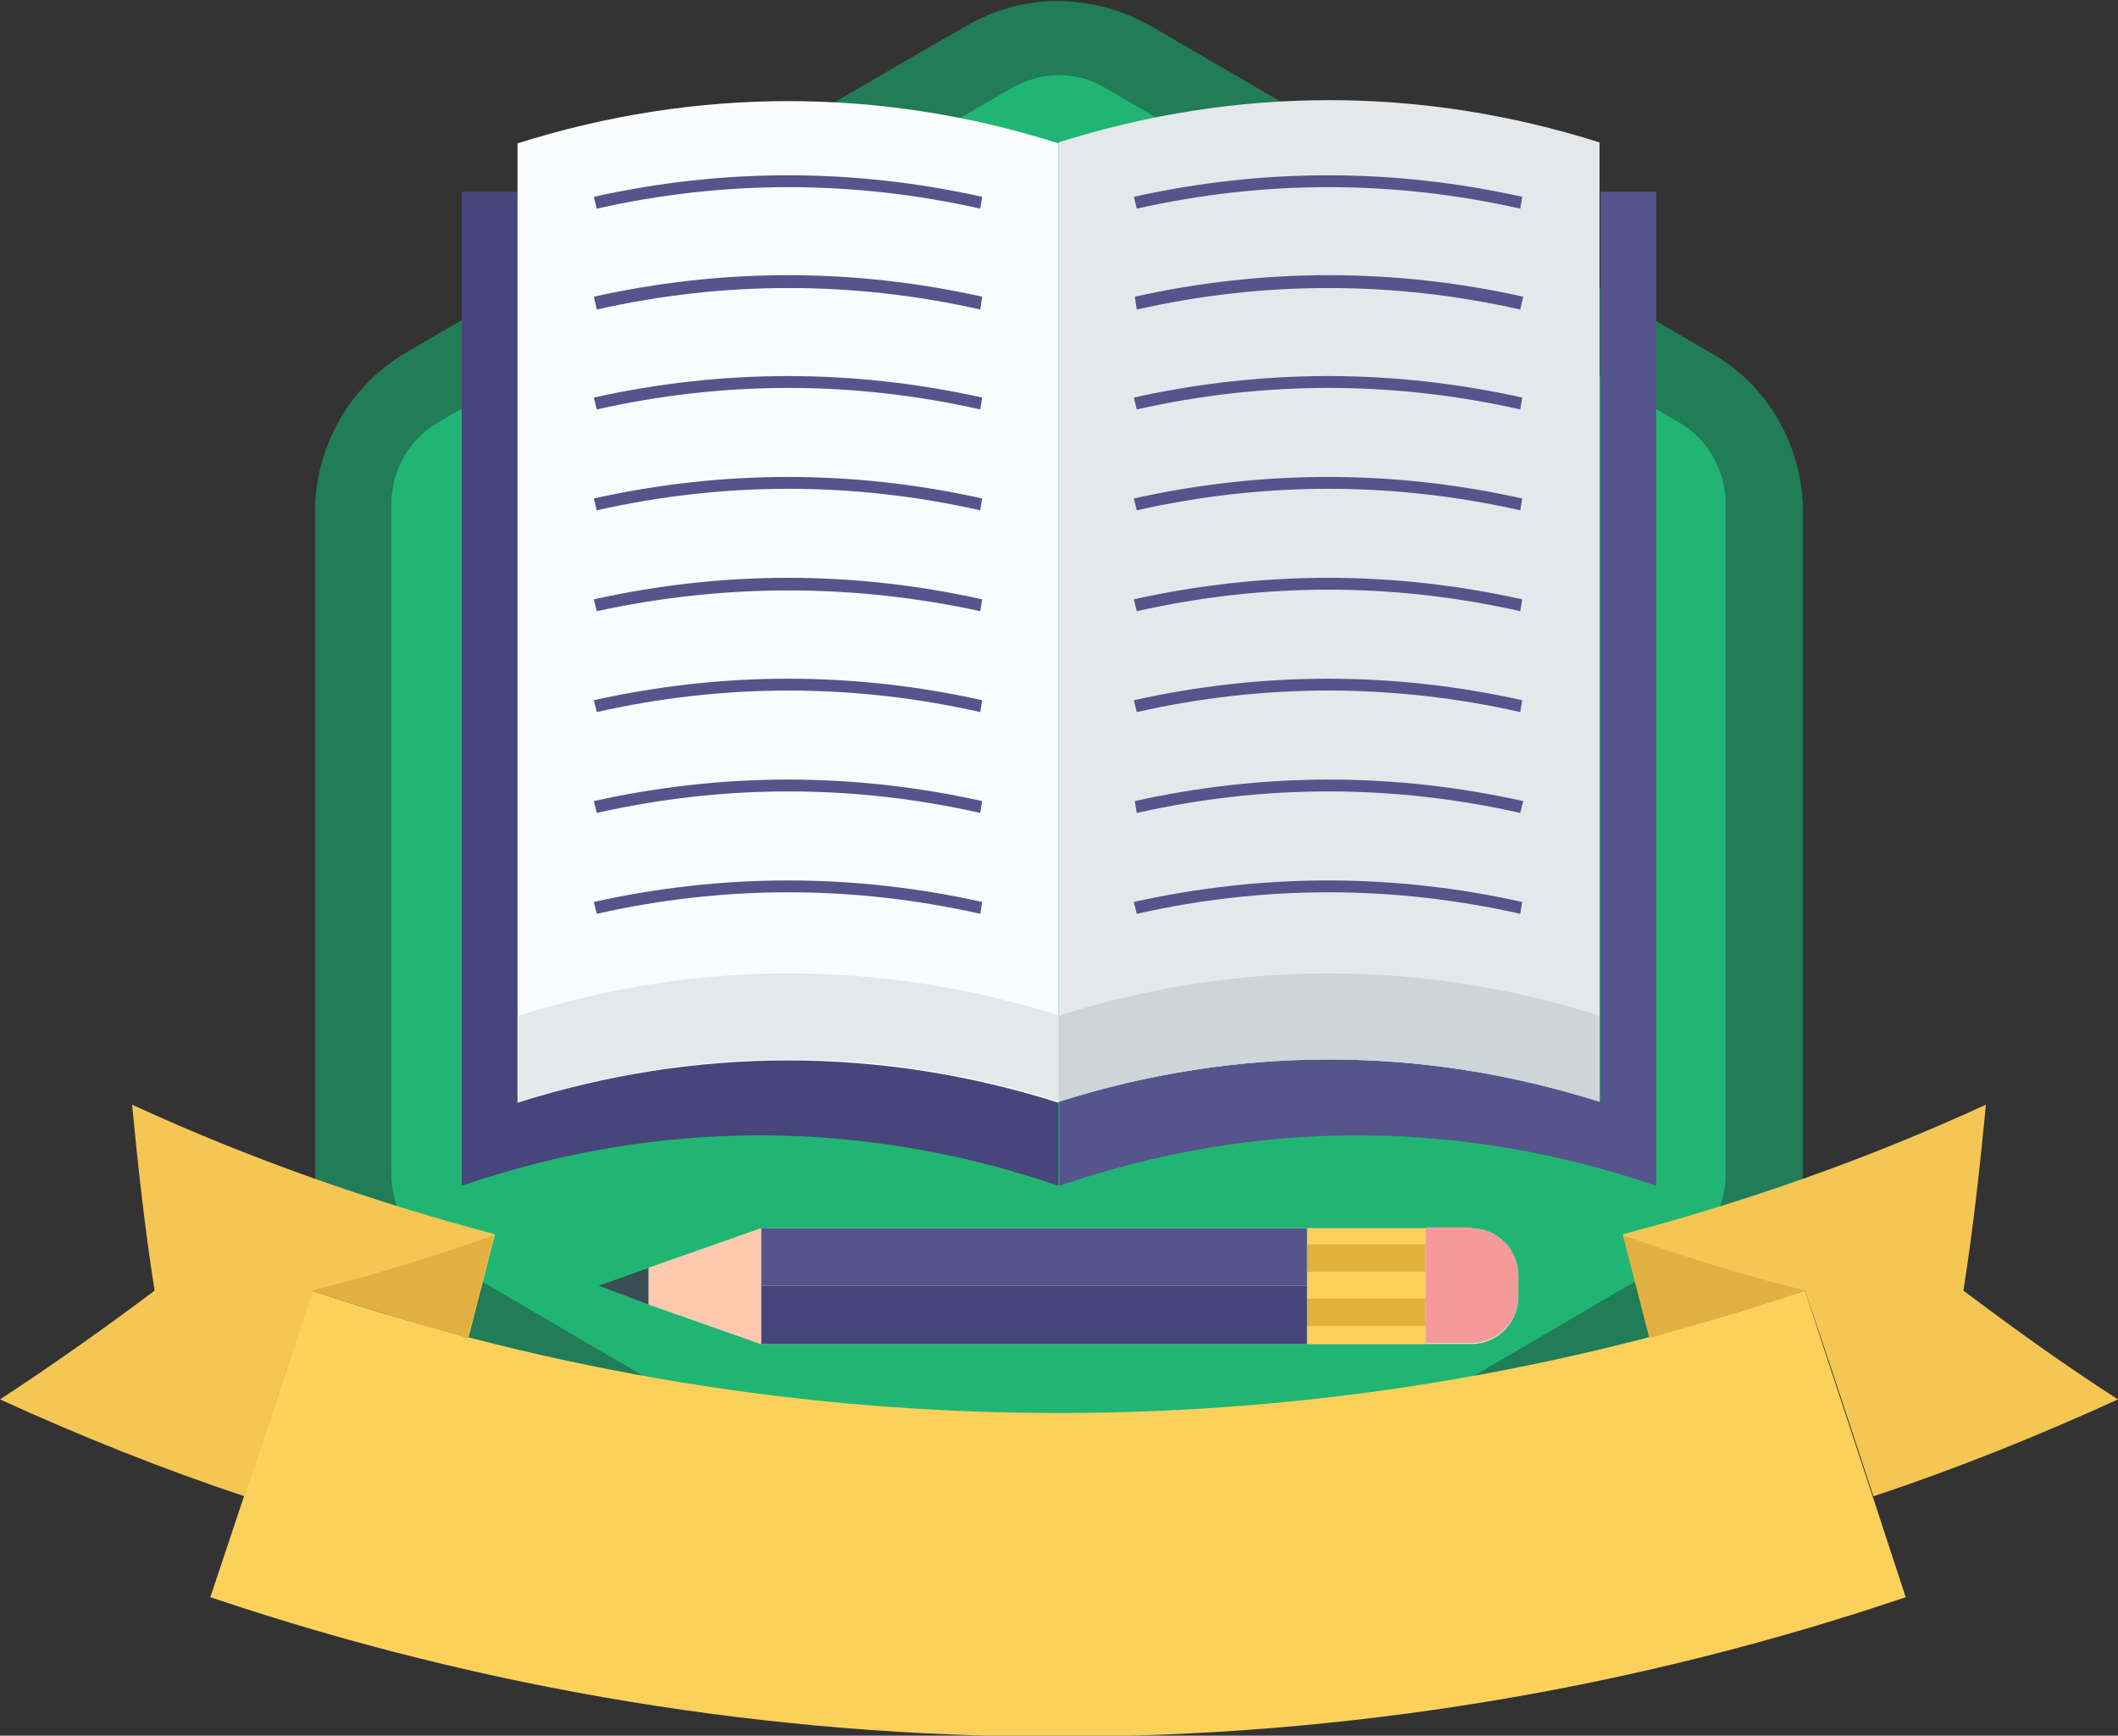 <svg width="72" height="59" viewBox="0 0 72 59" fill="none" xmlns="http://www.w3.org/2000/svg">
<rect x="0" y="0" width="72" height="59" fill="#333333" stroke="none"/>
<g clip-path="url(#clip0_1_1853)">
<path d="M61.291 17.414V39.669C61.291 40.577 61.092 41.451 60.759 42.224C60.227 43.435 59.329 44.443 58.165 45.116L48.854 50.528L39.109 56.21C38.378 56.613 37.613 56.882 36.815 57.017C35.551 57.185 34.221 56.949 33.057 56.344C32.99 56.31 32.924 56.277 32.857 56.243L28.268 53.554L13.835 45.116C12.671 44.443 11.773 43.401 11.241 42.224C10.875 41.418 10.709 40.577 10.709 39.669V17.414C10.709 15.162 11.906 13.078 13.835 11.968L29.199 2.992L31.86 1.446L32.857 0.874C34.088 0.168 35.451 -0.101 36.815 0.101C37.613 0.202 38.378 0.471 39.109 0.874L48.854 6.556L58.165 12.002C60.094 13.078 61.291 15.162 61.291 17.414Z" fill="#217C58"/>
<path d="M35.983 54.529C35.418 54.529 34.886 54.394 34.387 54.092L14.899 42.695C13.901 42.124 13.303 41.048 13.303 39.905V17.145C13.303 16.002 13.901 14.927 14.899 14.355L34.387 2.992C34.886 2.723 35.418 2.555 35.983 2.555C36.549 2.555 37.081 2.69 37.58 2.992L57.068 14.355C58.066 14.927 58.664 16.002 58.664 17.145V39.905C58.664 41.048 58.066 42.124 57.068 42.695L37.58 54.092C37.114 54.361 36.549 54.529 35.983 54.529Z" fill="#21B573"/>
<path d="M56.303 6.522C56.303 17.313 56.303 29.517 56.303 40.308C49.618 38.022 42.668 38.022 36.017 40.308C36.017 39.367 36.017 38.392 36.017 37.451C42.069 35.534 48.355 35.534 54.407 37.451C54.407 27.13 54.407 16.843 54.407 6.522H56.303Z" fill="#56548C"/>
<path d="M35.983 37.451C35.983 38.392 35.983 39.367 35.983 40.308C29.299 38.022 22.348 38.022 15.697 40.308C15.697 29.517 15.697 17.313 15.697 6.522H17.626C17.626 16.843 17.626 27.13 17.626 37.451C23.645 35.534 29.964 35.534 35.983 37.451Z" fill="#46467C"/>
<path d="M35.983 37.451C35.983 26.592 35.983 15.733 35.983 4.841C42.036 2.925 48.322 2.925 54.374 4.841C54.374 5.379 54.374 5.95 54.374 6.522C54.374 16.843 54.374 27.13 54.374 37.451C48.322 35.534 42.036 35.534 35.983 37.451Z" fill="#E4E8EA"/>
<path d="M35.983 4.874C35.983 15.733 35.983 26.591 35.983 37.484C29.931 35.568 23.645 35.568 17.593 37.484C17.593 27.163 17.593 16.876 17.593 6.555C17.593 6.017 17.593 5.446 17.593 4.874C23.645 2.958 29.964 2.958 35.983 4.874Z" fill="#F9FBFC"/>
<path d="M17.626 34.526C17.626 35.501 17.626 36.476 17.626 37.451C23.678 35.535 29.964 35.535 36.017 37.451C36.017 36.476 36.017 35.501 36.017 34.526C29.964 32.61 23.645 32.61 17.626 34.526Z" fill="#E4E8EA"/>
<path d="M54.374 34.526C54.374 35.501 54.374 36.476 54.374 37.451C48.322 35.535 42.036 35.535 35.983 37.451C35.983 36.476 35.983 35.501 35.983 34.526C42.036 32.61 48.322 32.61 54.374 34.526Z" fill="#CED5D8"/>
<path d="M33.323 7.093C29 6.118 24.61 6.118 20.286 7.093L20.187 6.69C24.576 5.715 29 5.715 33.389 6.69L33.323 7.093Z" fill="#56548C"/>
<path d="M33.323 10.522C29 9.547 24.61 9.547 20.286 10.522L20.187 10.085C24.576 9.11 29 9.11 33.389 10.085L33.323 10.522Z" fill="#56548C"/>
<path d="M33.323 13.918C29 12.943 24.61 12.943 20.286 13.918L20.187 13.514C24.576 12.54 29 12.54 33.389 13.514L33.323 13.918Z" fill="#56548C"/>
<path d="M33.323 17.347C29 16.372 24.61 16.372 20.286 17.347L20.187 16.944C24.576 15.969 29 15.969 33.389 16.944L33.323 17.347Z" fill="#56548C"/>
<path d="M33.323 20.776C29 19.835 24.61 19.835 20.286 20.776L20.187 20.373C24.576 19.398 29 19.398 33.389 20.373L33.323 20.776Z" fill="#56548C"/>
<path d="M33.323 24.205C29 23.23 24.61 23.23 20.286 24.205L20.187 23.802C24.576 22.827 29 22.827 33.389 23.802L33.323 24.205Z" fill="#56548C"/>
<path d="M33.323 27.634C29 26.659 24.61 26.659 20.286 27.634L20.187 27.231C24.576 26.256 29 26.256 33.389 27.231L33.323 27.634Z" fill="#56548C"/>
<path d="M33.323 31.063C29 30.088 24.61 30.088 20.286 31.063L20.187 30.66C24.576 29.685 29 29.685 33.389 30.66L33.323 31.063Z" fill="#56548C"/>
<path d="M51.68 7.093C47.357 6.118 42.967 6.118 38.644 7.093L38.544 6.69C42.934 5.715 47.357 5.715 51.747 6.69L51.68 7.093Z" fill="#56548C"/>
<path d="M51.68 10.522C47.357 9.547 42.967 9.547 38.644 10.522L38.577 10.085C42.967 9.11 47.39 9.11 51.78 10.085L51.68 10.522Z" fill="#56548C"/>
<path d="M51.68 13.918C47.357 12.943 42.967 12.943 38.644 13.918L38.544 13.514C42.934 12.54 47.357 12.54 51.747 13.514L51.68 13.918Z" fill="#56548C"/>
<path d="M51.68 17.347C47.357 16.372 42.967 16.372 38.644 17.347L38.544 16.944C42.934 15.969 47.357 15.969 51.747 16.944L51.68 17.347Z" fill="#56548C"/>
<path d="M51.68 20.776C47.357 19.801 42.967 19.801 38.644 20.776L38.544 20.373C42.934 19.398 47.357 19.398 51.747 20.373L51.68 20.776Z" fill="#56548C"/>
<path d="M51.68 24.205C47.357 23.23 42.967 23.23 38.644 24.205L38.544 23.802C42.934 22.827 47.357 22.827 51.747 23.802L51.68 24.205Z" fill="#56548C"/>
<path d="M51.68 27.634C47.357 26.659 42.967 26.659 38.644 27.634L38.577 27.231C42.967 26.256 47.39 26.256 51.78 27.231L51.68 27.634Z" fill="#56548C"/>
<path d="M51.68 31.063C47.357 30.088 42.967 30.088 38.644 31.063L38.544 30.66C42.934 29.685 47.357 29.685 51.747 30.66L51.68 31.063Z" fill="#56548C"/>
<path d="M51.614 43.367C51.614 42.459 50.882 41.753 50.017 41.753H48.455H44.431H25.873L22.049 43.098V44.342L25.873 45.687H44.431H48.455H50.017C50.916 45.687 51.614 44.947 51.614 44.073V43.367Z" fill="#EEE2D2"/>
<path d="M50.017 41.754C50.915 41.754 51.614 42.493 51.614 43.367V44.04C51.614 44.948 50.882 45.654 50.017 45.654H48.455V45.082V44.141V43.199V42.258V41.72H50.017V41.754Z" fill="#F49A9A"/>
<path d="M44.431 41.753H48.455V42.291H44.431V41.753Z" fill="#FBD15B"/>
<path d="M48.455 43.233V44.141H44.431V43.704V43.233H48.455Z" fill="#FBD15B"/>
<path d="M48.455 45.082V45.687H44.431V45.082H48.455Z" fill="#FBD15B"/>
<path d="M48.455 44.141H44.431V45.082H48.455V44.141Z" fill="#E2B137"/>
<path d="M48.455 42.292V43.233H44.431V42.292H48.455Z" fill="#E2B137"/>
<path d="M44.431 41.753V42.291V43.233V43.703H25.873V41.753H44.431Z" fill="#56548C"/>
<path d="M44.431 43.704V44.141V45.082V45.687H25.873V43.704H44.431Z" fill="#46467C"/>
<path d="M20.353 43.704L22.049 43.099V44.342L20.353 43.704Z" fill="#3B4D57"/>
<path d="M25.873 41.753V43.703V45.687L22.049 44.342V43.098L25.873 41.753Z" fill="#FFC8AF"/>
<path d="M10.609 43.872C27.071 49.419 44.896 49.419 61.358 43.872C62.489 47.334 63.653 50.831 64.783 54.293C46.093 60.614 25.873 60.614 7.15 54.293C8.314 50.797 9.478 47.334 10.609 43.872Z" fill="#FBD15B"/>
<path d="M0 47.57C2.727 48.814 5.487 49.923 8.314 50.864C9.079 48.545 9.844 46.191 10.642 43.872C12.405 44.477 14.167 44.981 15.93 45.452C16.229 44.275 16.528 43.132 16.828 41.956C12.637 40.846 8.514 39.401 4.49 37.551C4.689 39.636 4.922 41.754 5.255 43.872C3.558 45.149 1.796 46.393 0 47.57Z" fill="#F4C653"/>
<path d="M10.609 43.872C12.737 43.334 14.799 42.695 16.794 41.989C16.495 43.166 16.196 44.309 15.896 45.485C14.134 44.981 12.371 44.443 10.609 43.872Z" fill="#E2B042"/>
<path d="M72 47.57C69.273 48.814 66.513 49.923 63.686 50.864C62.921 48.545 62.156 46.191 61.358 43.872C59.595 44.477 57.833 44.981 56.07 45.452C55.771 44.275 55.472 43.132 55.172 41.956C59.363 40.846 63.486 39.401 67.51 37.551C67.311 39.636 67.078 41.754 66.746 43.872C68.442 45.149 70.171 46.393 72 47.57Z" fill="#F4C653"/>
<path d="M61.358 43.872C59.23 43.334 57.168 42.695 55.172 41.989C55.472 43.166 55.771 44.309 56.07 45.485C57.833 44.981 59.629 44.443 61.358 43.872Z" fill="#E2B042"/>
</g>
<defs>
<clipPath id="clip0_1_1853">
<rect width="72" height="59" fill="white"/>
</clipPath>
</defs>
</svg>
